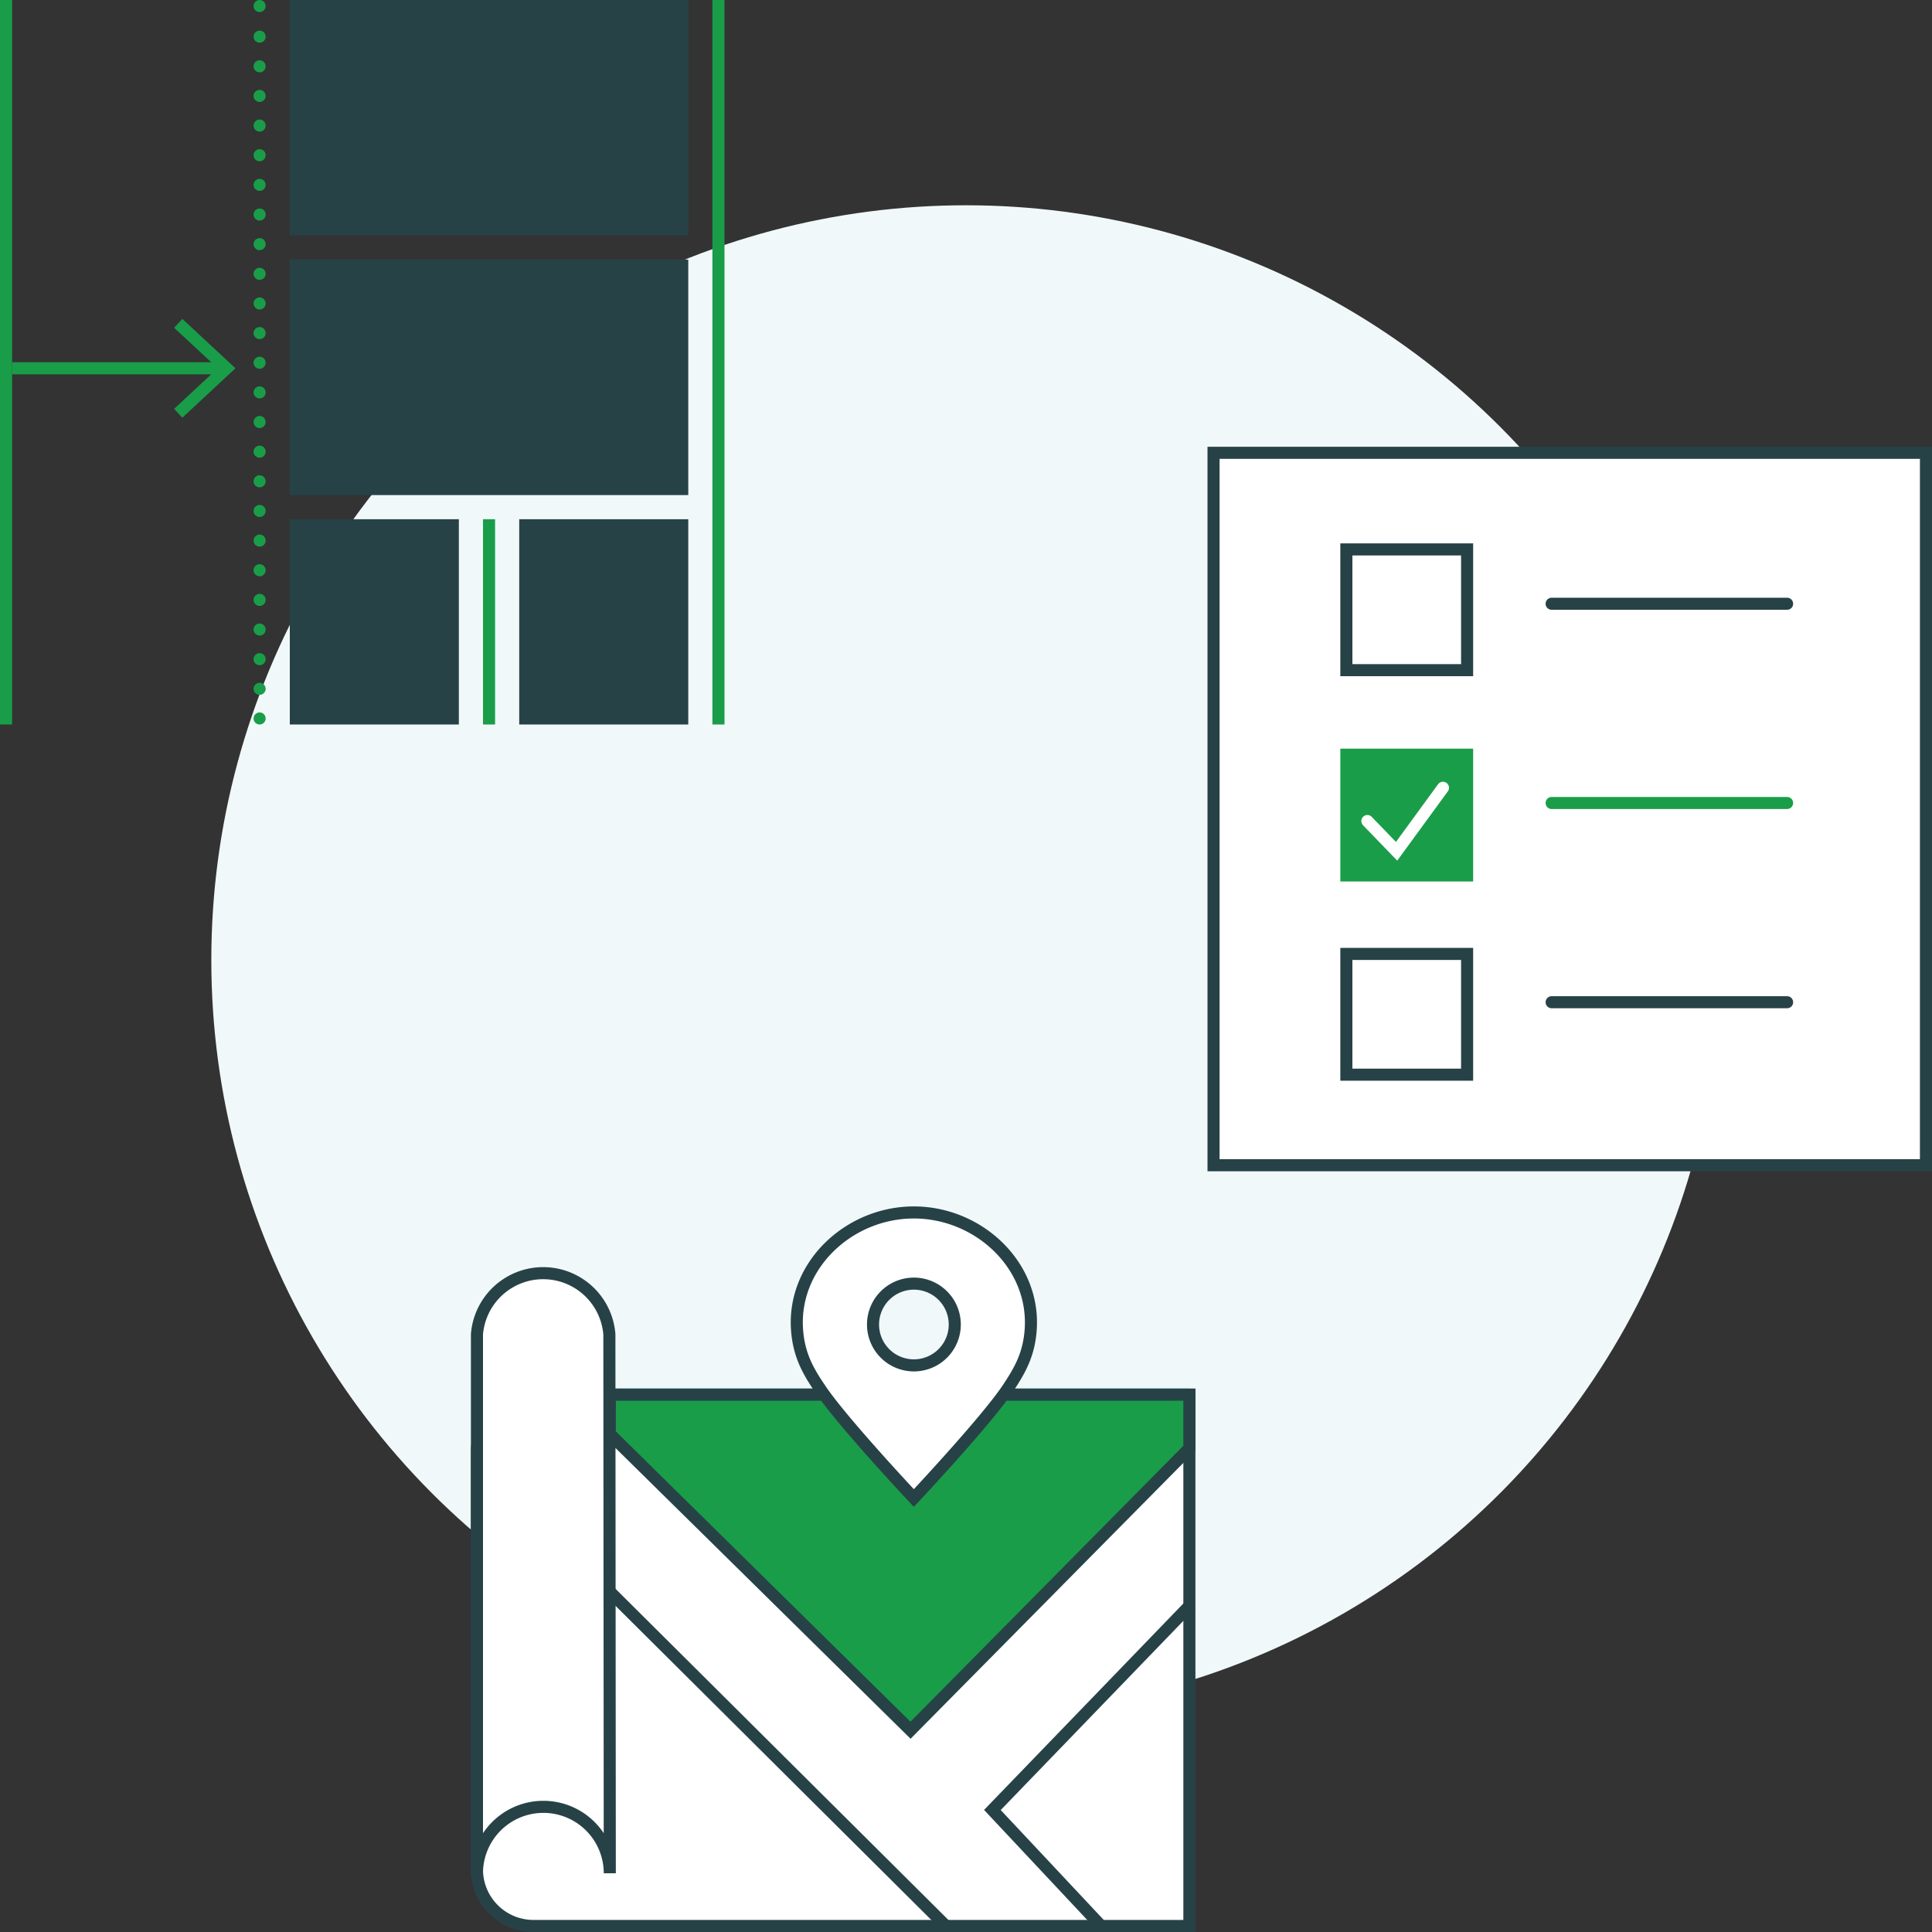 <svg id="efff930b-7031-4101-bb54-2d24ab2f7925" xmlns="http://www.w3.org/2000/svg" viewBox="0 0 320 320"><rect x="0" y="0" width="320" height="320" fill="#333333" stroke="none"/><defs><style>.cls-1{fill:#f0f8f9;}.cls-2{fill:#fff;}.cls-10,.cls-2,.cls-3{stroke:#274247;}.cls-10,.cls-2,.cls-3,.cls-4,.cls-5,.cls-6,.cls-7,.cls-8{stroke-miterlimit:10;stroke-width:2px;}.cls-10,.cls-3,.cls-4,.cls-6,.cls-7,.cls-8{fill:none;}.cls-3,.cls-4,.cls-6,.cls-8{stroke-linecap:round;}.cls-4,.cls-5,.cls-7,.cls-8{stroke:#1a9d49;}.cls-11,.cls-5{fill:#1a9d49;}.cls-6{stroke:#fff;}.cls-8{stroke-dasharray:0 4.91;}.cls-9{fill:#274247;}</style></defs><title>Artboard 7</title><circle class="cls-1" cx="160" cy="159" r="125"/><rect class="cls-2" x="201" y="75" width="118" height="118"/><line class="cls-3" x1="257" y1="100" x2="296" y2="100"/><line class="cls-3" x1="257" y1="166" x2="296" y2="166"/><line class="cls-4" x1="257" y1="133" x2="296" y2="133"/><rect class="cls-2" x="223" y="91" width="20" height="20"/><rect class="cls-5" x="223" y="125" width="20" height="20"/><rect class="cls-2" x="223" y="158" width="20" height="20"/><polyline class="cls-6" points="226.48 135.99 231.32 141 239 130.48"/><line class="cls-7" x1="119" y1="120" x2="119"/><line class="cls-7" x1="81" y1="120" x2="81" y2="86"/><line class="cls-4" x1="43" y1="119" x2="43" y2="119"/><line class="cls-8" x1="43" y1="114.09" x2="43" y2="3.46"/><line class="cls-4" x1="43" y1="1" x2="43" y2="1"/><line class="cls-7" x1="1" y1="120" x2="1"/><rect class="cls-9" x="86" y="86" width="28" height="34" transform="translate(200 206) rotate(180)"/><rect class="cls-9" x="48" y="86" width="28" height="34" transform="translate(124 206) rotate(180)"/><rect class="cls-9" x="48" width="66" height="39" transform="translate(162 39) rotate(180)"/><rect class="cls-9" x="48" y="43" width="66" height="39" transform="translate(162 125) rotate(180)"/><path class="cls-2" d="M88.36,231H197a0,0,0,0,1,0,0v88a0,0,0,0,1,0,0H88.36A9.36,9.36,0,0,1,79,309.64V240.36A9.36,9.36,0,0,1,88.36,231Z"/><polyline class="cls-10" points="197.32 265.66 164.37 299.79 182.11 318.71"/><polygon class="cls-11" points="101 230 197 230 197 239.46 150.19 286.18 101 237.1 101 230"/><line class="cls-10" x1="156.49" y1="318.82" x2="101.1" y2="263.72"/><path class="cls-2" d="M90,299.27a11,11,0,0,1,11,11L100.93,221A11,11,0,0,0,79,221v89.23A11,11,0,0,1,90,299.27Z"/><polygon class="cls-10" points="101 237.5 150.81 286.58 197 239.87 197 231 101 231 101 237.5"/><path class="cls-2" d="M151.36,200.82c-10.68,0-20.06,8.69-19.35,19.35.29,4.3,1.89,7,3.79,9.81,3.55,5.36,15.56,18.14,15.56,18.14s12-12.78,15.57-18.14c1.89-2.86,3.5-5.51,3.79-9.81C171.43,209.51,162.05,200.82,151.36,200.82Zm0,25.33a6.77,6.77,0,1,1,6.78-6.77A6.77,6.77,0,0,1,151.36,226.15Z"/><line class="cls-7" x1="2" y1="61" x2="36.83" y2="61"/><polygon class="cls-11" points="30.2 69.18 28.84 67.72 36.06 61 28.84 54.29 30.2 52.82 39 61 30.2 69.18"/></svg>